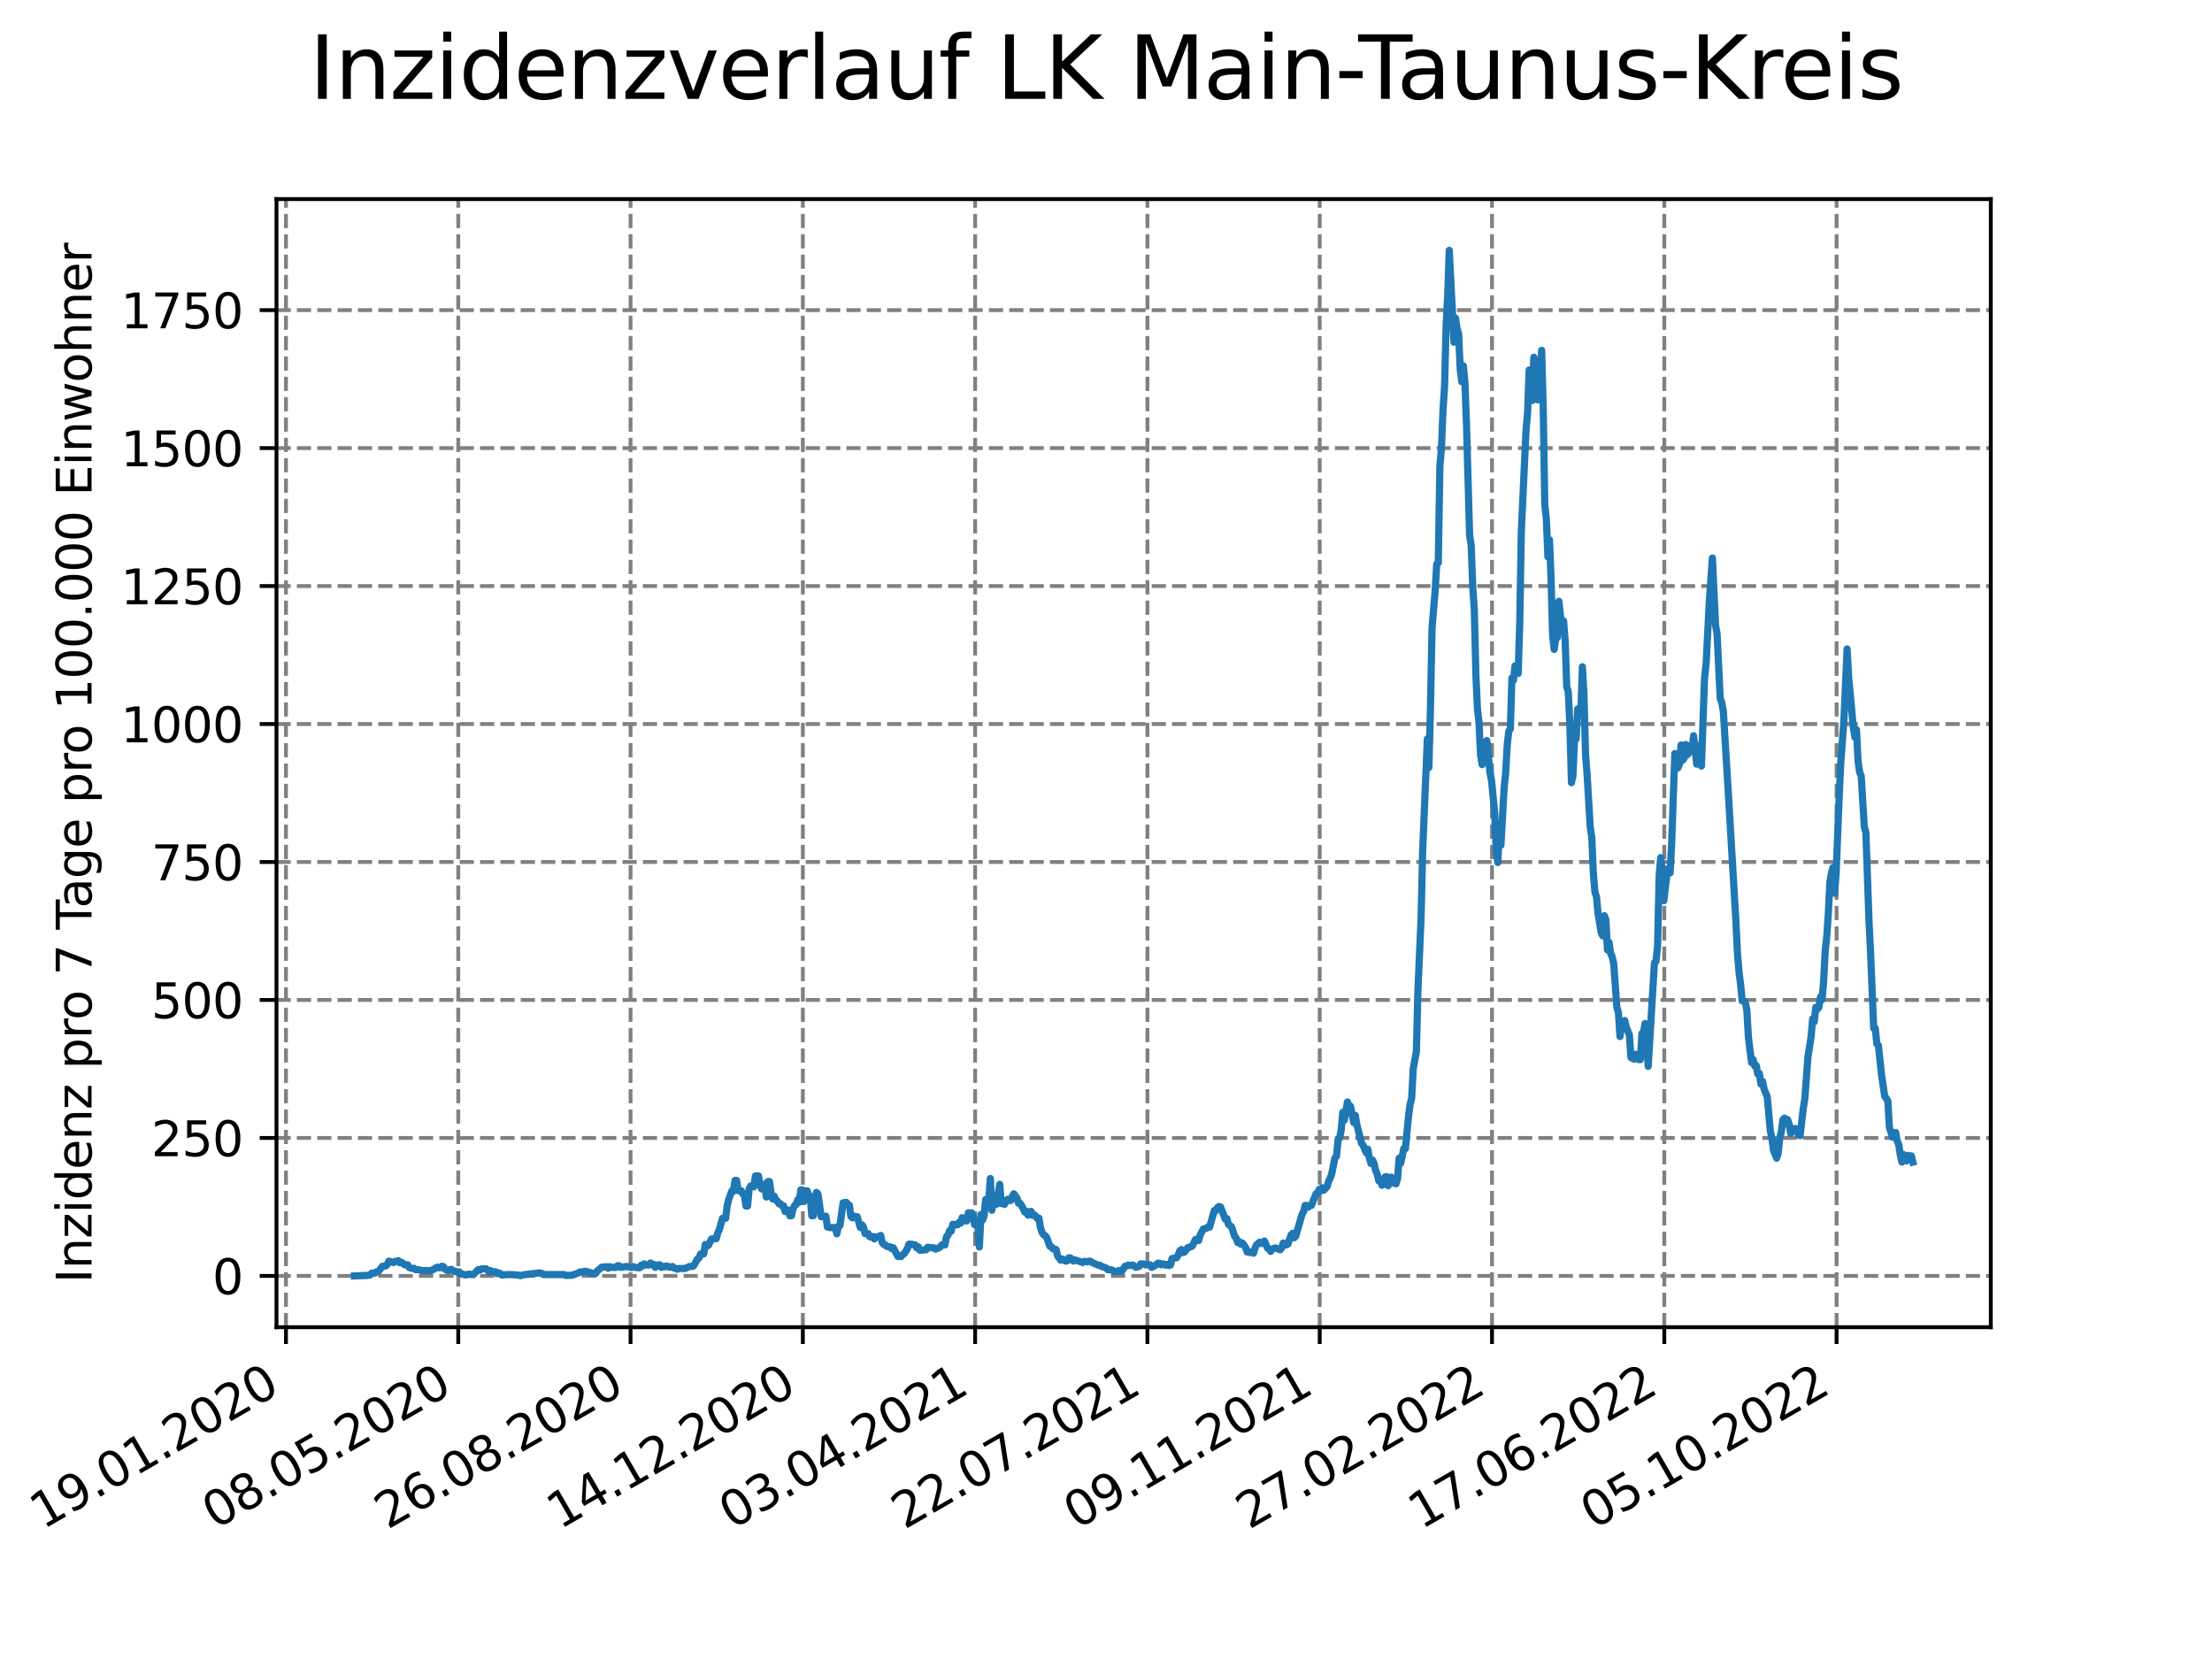 <?xml version="1.0" encoding="utf-8" standalone="no"?>
<!DOCTYPE svg PUBLIC "-//W3C//DTD SVG 1.1//EN"
  "http://www.w3.org/Graphics/SVG/1.1/DTD/svg11.dtd">
<svg xmlns:xlink="http://www.w3.org/1999/xlink" width="460.8pt" height="345.6pt" viewBox="0 0 460.8 345.6" xmlns="http://www.w3.org/2000/svg" version="1.1">
 <defs>
  <style type="text/css">*{stroke-linejoin: round; stroke-linecap: butt}</style>
 </defs>
 <g id="figure_1">
  <g id="patch_1">
   <path d="M 0 345.6 
L 460.8 345.6 
L 460.8 0 
L 0 0 
z
" style="fill: #ffffff"/>
  </g>
  <g id="axes_1">
   <g id="patch_2">
    <path d="M 57.6 276.48 
L 414.72 276.48 
L 414.72 41.472 
L 57.6 41.472 
z
" style="fill: #ffffff"/>
   </g>
   <g id="matplotlib.axis_1">
    <g id="xtick_1">
     <g id="line2d_1">
      <path d="M 59.571 276.48 
L 59.571 41.472 
" clip-path="url(#pcca43ec14a)" style="fill: none; stroke-dasharray: 2.96,1.28; stroke-dashoffset: 0; stroke: #808080; stroke-width: 0.8"/>
     </g>
     <g id="line2d_2">
      <defs>
       <path id="m692999e3dc" d="M 0 0 
L 0 3.5 
" style="stroke: #000000; stroke-width: 0.8"/>
      </defs>
      <g>
       <use xlink:href="#m692999e3dc" x="59.571" y="276.48" style="stroke: #000000; stroke-width: 0.8"/>
      </g>
     </g>
     <g id="text_1">
      <!-- 19.01.2020 -->
      <g transform="translate(8.946 318.689) rotate(-30) scale(0.1 -0.1)">
       <defs>
        <path id="DejaVuSans-31" d="M 794 531 
L 1825 531 
L 1825 4091 
L 703 3866 
L 703 4441 
L 1819 4666 
L 2450 4666 
L 2450 531 
L 3481 531 
L 3481 0 
L 794 0 
L 794 531 
z
" transform="scale(0.016)"/>
        <path id="DejaVuSans-39" d="M 703 97 
L 703 672 
Q 941 559 1184 500 
Q 1428 441 1663 441 
Q 2288 441 2617 861 
Q 2947 1281 2994 2138 
Q 2813 1869 2534 1725 
Q 2256 1581 1919 1581 
Q 1219 1581 811 2004 
Q 403 2428 403 3163 
Q 403 3881 828 4315 
Q 1253 4750 1959 4750 
Q 2769 4750 3195 4129 
Q 3622 3509 3622 2328 
Q 3622 1225 3098 567 
Q 2575 -91 1691 -91 
Q 1453 -91 1209 -44 
Q 966 3 703 97 
z
M 1959 2075 
Q 2384 2075 2632 2365 
Q 2881 2656 2881 3163 
Q 2881 3666 2632 3958 
Q 2384 4250 1959 4250 
Q 1534 4250 1286 3958 
Q 1038 3666 1038 3163 
Q 1038 2656 1286 2365 
Q 1534 2075 1959 2075 
z
" transform="scale(0.016)"/>
        <path id="DejaVuSans-2e" d="M 684 794 
L 1344 794 
L 1344 0 
L 684 0 
L 684 794 
z
" transform="scale(0.016)"/>
        <path id="DejaVuSans-30" d="M 2034 4250 
Q 1547 4250 1301 3770 
Q 1056 3291 1056 2328 
Q 1056 1369 1301 889 
Q 1547 409 2034 409 
Q 2525 409 2770 889 
Q 3016 1369 3016 2328 
Q 3016 3291 2770 3770 
Q 2525 4250 2034 4250 
z
M 2034 4750 
Q 2819 4750 3233 4129 
Q 3647 3509 3647 2328 
Q 3647 1150 3233 529 
Q 2819 -91 2034 -91 
Q 1250 -91 836 529 
Q 422 1150 422 2328 
Q 422 3509 836 4129 
Q 1250 4750 2034 4750 
z
" transform="scale(0.016)"/>
        <path id="DejaVuSans-32" d="M 1228 531 
L 3431 531 
L 3431 0 
L 469 0 
L 469 531 
Q 828 903 1448 1529 
Q 2069 2156 2228 2338 
Q 2531 2678 2651 2914 
Q 2772 3150 2772 3378 
Q 2772 3750 2511 3984 
Q 2250 4219 1831 4219 
Q 1534 4219 1204 4116 
Q 875 4013 500 3803 
L 500 4441 
Q 881 4594 1212 4672 
Q 1544 4750 1819 4750 
Q 2544 4750 2975 4387 
Q 3406 4025 3406 3419 
Q 3406 3131 3298 2873 
Q 3191 2616 2906 2266 
Q 2828 2175 2409 1742 
Q 1991 1309 1228 531 
z
" transform="scale(0.016)"/>
       </defs>
       <use xlink:href="#DejaVuSans-31"/>
       <use xlink:href="#DejaVuSans-39" x="63.623"/>
       <use xlink:href="#DejaVuSans-2e" x="127.246"/>
       <use xlink:href="#DejaVuSans-30" x="159.033"/>
       <use xlink:href="#DejaVuSans-31" x="222.656"/>
       <use xlink:href="#DejaVuSans-2e" x="286.279"/>
       <use xlink:href="#DejaVuSans-32" x="318.066"/>
       <use xlink:href="#DejaVuSans-30" x="381.689"/>
       <use xlink:href="#DejaVuSans-32" x="445.312"/>
       <use xlink:href="#DejaVuSans-30" x="508.936"/>
      </g>
     </g>
    </g>
    <g id="xtick_2">
     <g id="line2d_3">
      <path d="M 95.463 276.48 
L 95.463 41.472 
" clip-path="url(#pcca43ec14a)" style="fill: none; stroke-dasharray: 2.96,1.28; stroke-dashoffset: 0; stroke: #808080; stroke-width: 0.8"/>
     </g>
     <g id="line2d_4">
      <g>
       <use xlink:href="#m692999e3dc" x="95.463" y="276.48" style="stroke: #000000; stroke-width: 0.8"/>
      </g>
     </g>
     <g id="text_2">
      <!-- 08.05.2020 -->
      <g transform="translate(44.838 318.689) rotate(-30) scale(0.1 -0.1)">
       <defs>
        <path id="DejaVuSans-38" d="M 2034 2216 
Q 1584 2216 1326 1975 
Q 1069 1734 1069 1313 
Q 1069 891 1326 650 
Q 1584 409 2034 409 
Q 2484 409 2743 651 
Q 3003 894 3003 1313 
Q 3003 1734 2745 1975 
Q 2488 2216 2034 2216 
z
M 1403 2484 
Q 997 2584 770 2862 
Q 544 3141 544 3541 
Q 544 4100 942 4425 
Q 1341 4750 2034 4750 
Q 2731 4750 3128 4425 
Q 3525 4100 3525 3541 
Q 3525 3141 3298 2862 
Q 3072 2584 2669 2484 
Q 3125 2378 3379 2068 
Q 3634 1759 3634 1313 
Q 3634 634 3220 271 
Q 2806 -91 2034 -91 
Q 1263 -91 848 271 
Q 434 634 434 1313 
Q 434 1759 690 2068 
Q 947 2378 1403 2484 
z
M 1172 3481 
Q 1172 3119 1398 2916 
Q 1625 2713 2034 2713 
Q 2441 2713 2670 2916 
Q 2900 3119 2900 3481 
Q 2900 3844 2670 4047 
Q 2441 4250 2034 4250 
Q 1625 4250 1398 4047 
Q 1172 3844 1172 3481 
z
" transform="scale(0.016)"/>
        <path id="DejaVuSans-35" d="M 691 4666 
L 3169 4666 
L 3169 4134 
L 1269 4134 
L 1269 2991 
Q 1406 3038 1543 3061 
Q 1681 3084 1819 3084 
Q 2600 3084 3056 2656 
Q 3513 2228 3513 1497 
Q 3513 744 3044 326 
Q 2575 -91 1722 -91 
Q 1428 -91 1123 -41 
Q 819 9 494 109 
L 494 744 
Q 775 591 1075 516 
Q 1375 441 1709 441 
Q 2250 441 2565 725 
Q 2881 1009 2881 1497 
Q 2881 1984 2565 2268 
Q 2250 2553 1709 2553 
Q 1456 2553 1204 2497 
Q 953 2441 691 2322 
L 691 4666 
z
" transform="scale(0.016)"/>
       </defs>
       <use xlink:href="#DejaVuSans-30"/>
       <use xlink:href="#DejaVuSans-38" x="63.623"/>
       <use xlink:href="#DejaVuSans-2e" x="127.246"/>
       <use xlink:href="#DejaVuSans-30" x="159.033"/>
       <use xlink:href="#DejaVuSans-35" x="222.656"/>
       <use xlink:href="#DejaVuSans-2e" x="286.279"/>
       <use xlink:href="#DejaVuSans-32" x="318.066"/>
       <use xlink:href="#DejaVuSans-30" x="381.689"/>
       <use xlink:href="#DejaVuSans-32" x="445.312"/>
       <use xlink:href="#DejaVuSans-30" x="508.936"/>
      </g>
     </g>
    </g>
    <g id="xtick_3">
     <g id="line2d_5">
      <path d="M 131.354 276.48 
L 131.354 41.472 
" clip-path="url(#pcca43ec14a)" style="fill: none; stroke-dasharray: 2.96,1.28; stroke-dashoffset: 0; stroke: #808080; stroke-width: 0.8"/>
     </g>
     <g id="line2d_6">
      <g>
       <use xlink:href="#m692999e3dc" x="131.354" y="276.48" style="stroke: #000000; stroke-width: 0.8"/>
      </g>
     </g>
     <g id="text_3">
      <!-- 26.08.2020 -->
      <g transform="translate(80.729 318.689) rotate(-30) scale(0.1 -0.1)">
       <defs>
        <path id="DejaVuSans-36" d="M 2113 2584 
Q 1688 2584 1439 2293 
Q 1191 2003 1191 1497 
Q 1191 994 1439 701 
Q 1688 409 2113 409 
Q 2538 409 2786 701 
Q 3034 994 3034 1497 
Q 3034 2003 2786 2293 
Q 2538 2584 2113 2584 
z
M 3366 4563 
L 3366 3988 
Q 3128 4100 2886 4159 
Q 2644 4219 2406 4219 
Q 1781 4219 1451 3797 
Q 1122 3375 1075 2522 
Q 1259 2794 1537 2939 
Q 1816 3084 2150 3084 
Q 2853 3084 3261 2657 
Q 3669 2231 3669 1497 
Q 3669 778 3244 343 
Q 2819 -91 2113 -91 
Q 1303 -91 875 529 
Q 447 1150 447 2328 
Q 447 3434 972 4092 
Q 1497 4750 2381 4750 
Q 2619 4750 2861 4703 
Q 3103 4656 3366 4563 
z
" transform="scale(0.016)"/>
       </defs>
       <use xlink:href="#DejaVuSans-32"/>
       <use xlink:href="#DejaVuSans-36" x="63.623"/>
       <use xlink:href="#DejaVuSans-2e" x="127.246"/>
       <use xlink:href="#DejaVuSans-30" x="159.033"/>
       <use xlink:href="#DejaVuSans-38" x="222.656"/>
       <use xlink:href="#DejaVuSans-2e" x="286.279"/>
       <use xlink:href="#DejaVuSans-32" x="318.066"/>
       <use xlink:href="#DejaVuSans-30" x="381.689"/>
       <use xlink:href="#DejaVuSans-32" x="445.312"/>
       <use xlink:href="#DejaVuSans-30" x="508.936"/>
      </g>
     </g>
    </g>
    <g id="xtick_4">
     <g id="line2d_7">
      <path d="M 167.246 276.48 
L 167.246 41.472 
" clip-path="url(#pcca43ec14a)" style="fill: none; stroke-dasharray: 2.96,1.28; stroke-dashoffset: 0; stroke: #808080; stroke-width: 0.8"/>
     </g>
     <g id="line2d_8">
      <g>
       <use xlink:href="#m692999e3dc" x="167.246" y="276.48" style="stroke: #000000; stroke-width: 0.8"/>
      </g>
     </g>
     <g id="text_4">
      <!-- 14.12.2020 -->
      <g transform="translate(116.62 318.689) rotate(-30) scale(0.1 -0.1)">
       <defs>
        <path id="DejaVuSans-34" d="M 2419 4116 
L 825 1625 
L 2419 1625 
L 2419 4116 
z
M 2253 4666 
L 3047 4666 
L 3047 1625 
L 3713 1625 
L 3713 1100 
L 3047 1100 
L 3047 0 
L 2419 0 
L 2419 1100 
L 313 1100 
L 313 1709 
L 2253 4666 
z
" transform="scale(0.016)"/>
       </defs>
       <use xlink:href="#DejaVuSans-31"/>
       <use xlink:href="#DejaVuSans-34" x="63.623"/>
       <use xlink:href="#DejaVuSans-2e" x="127.246"/>
       <use xlink:href="#DejaVuSans-31" x="159.033"/>
       <use xlink:href="#DejaVuSans-32" x="222.656"/>
       <use xlink:href="#DejaVuSans-2e" x="286.279"/>
       <use xlink:href="#DejaVuSans-32" x="318.066"/>
       <use xlink:href="#DejaVuSans-30" x="381.689"/>
       <use xlink:href="#DejaVuSans-32" x="445.312"/>
       <use xlink:href="#DejaVuSans-30" x="508.936"/>
      </g>
     </g>
    </g>
    <g id="xtick_5">
     <g id="line2d_9">
      <path d="M 203.137 276.48 
L 203.137 41.472 
" clip-path="url(#pcca43ec14a)" style="fill: none; stroke-dasharray: 2.96,1.28; stroke-dashoffset: 0; stroke: #808080; stroke-width: 0.8"/>
     </g>
     <g id="line2d_10">
      <g>
       <use xlink:href="#m692999e3dc" x="203.137" y="276.48" style="stroke: #000000; stroke-width: 0.8"/>
      </g>
     </g>
     <g id="text_5">
      <!-- 03.04.2021 -->
      <g transform="translate(152.512 318.689) rotate(-30) scale(0.1 -0.1)">
       <defs>
        <path id="DejaVuSans-33" d="M 2597 2516 
Q 3050 2419 3304 2112 
Q 3559 1806 3559 1356 
Q 3559 666 3084 287 
Q 2609 -91 1734 -91 
Q 1441 -91 1130 -33 
Q 819 25 488 141 
L 488 750 
Q 750 597 1062 519 
Q 1375 441 1716 441 
Q 2309 441 2620 675 
Q 2931 909 2931 1356 
Q 2931 1769 2642 2001 
Q 2353 2234 1838 2234 
L 1294 2234 
L 1294 2753 
L 1863 2753 
Q 2328 2753 2575 2939 
Q 2822 3125 2822 3475 
Q 2822 3834 2567 4026 
Q 2313 4219 1838 4219 
Q 1578 4219 1281 4162 
Q 984 4106 628 3988 
L 628 4550 
Q 988 4650 1302 4700 
Q 1616 4750 1894 4750 
Q 2613 4750 3031 4423 
Q 3450 4097 3450 3541 
Q 3450 3153 3228 2886 
Q 3006 2619 2597 2516 
z
" transform="scale(0.016)"/>
       </defs>
       <use xlink:href="#DejaVuSans-30"/>
       <use xlink:href="#DejaVuSans-33" x="63.623"/>
       <use xlink:href="#DejaVuSans-2e" x="127.246"/>
       <use xlink:href="#DejaVuSans-30" x="159.033"/>
       <use xlink:href="#DejaVuSans-34" x="222.656"/>
       <use xlink:href="#DejaVuSans-2e" x="286.279"/>
       <use xlink:href="#DejaVuSans-32" x="318.066"/>
       <use xlink:href="#DejaVuSans-30" x="381.689"/>
       <use xlink:href="#DejaVuSans-32" x="445.312"/>
       <use xlink:href="#DejaVuSans-31" x="508.936"/>
      </g>
     </g>
    </g>
    <g id="xtick_6">
     <g id="line2d_11">
      <path d="M 239.029 276.48 
L 239.029 41.472 
" clip-path="url(#pcca43ec14a)" style="fill: none; stroke-dasharray: 2.96,1.28; stroke-dashoffset: 0; stroke: #808080; stroke-width: 0.8"/>
     </g>
     <g id="line2d_12">
      <g>
       <use xlink:href="#m692999e3dc" x="239.029" y="276.48" style="stroke: #000000; stroke-width: 0.8"/>
      </g>
     </g>
     <g id="text_6">
      <!-- 22.07.2021 -->
      <g transform="translate(188.403 318.689) rotate(-30) scale(0.1 -0.1)">
       <defs>
        <path id="DejaVuSans-37" d="M 525 4666 
L 3525 4666 
L 3525 4397 
L 1831 0 
L 1172 0 
L 2766 4134 
L 525 4134 
L 525 4666 
z
" transform="scale(0.016)"/>
       </defs>
       <use xlink:href="#DejaVuSans-32"/>
       <use xlink:href="#DejaVuSans-32" x="63.623"/>
       <use xlink:href="#DejaVuSans-2e" x="127.246"/>
       <use xlink:href="#DejaVuSans-30" x="159.033"/>
       <use xlink:href="#DejaVuSans-37" x="222.656"/>
       <use xlink:href="#DejaVuSans-2e" x="286.279"/>
       <use xlink:href="#DejaVuSans-32" x="318.066"/>
       <use xlink:href="#DejaVuSans-30" x="381.689"/>
       <use xlink:href="#DejaVuSans-32" x="445.312"/>
       <use xlink:href="#DejaVuSans-31" x="508.936"/>
      </g>
     </g>
    </g>
    <g id="xtick_7">
     <g id="line2d_13">
      <path d="M 274.92 276.48 
L 274.92 41.472 
" clip-path="url(#pcca43ec14a)" style="fill: none; stroke-dasharray: 2.96,1.28; stroke-dashoffset: 0; stroke: #808080; stroke-width: 0.8"/>
     </g>
     <g id="line2d_14">
      <g>
       <use xlink:href="#m692999e3dc" x="274.92" y="276.48" style="stroke: #000000; stroke-width: 0.8"/>
      </g>
     </g>
     <g id="text_7">
      <!-- 09.11.2021 -->
      <g transform="translate(224.295 318.689) rotate(-30) scale(0.1 -0.1)">
       <use xlink:href="#DejaVuSans-30"/>
       <use xlink:href="#DejaVuSans-39" x="63.623"/>
       <use xlink:href="#DejaVuSans-2e" x="127.246"/>
       <use xlink:href="#DejaVuSans-31" x="159.033"/>
       <use xlink:href="#DejaVuSans-31" x="222.656"/>
       <use xlink:href="#DejaVuSans-2e" x="286.279"/>
       <use xlink:href="#DejaVuSans-32" x="318.066"/>
       <use xlink:href="#DejaVuSans-30" x="381.689"/>
       <use xlink:href="#DejaVuSans-32" x="445.312"/>
       <use xlink:href="#DejaVuSans-31" x="508.936"/>
      </g>
     </g>
    </g>
    <g id="xtick_8">
     <g id="line2d_15">
      <path d="M 310.812 276.48 
L 310.812 41.472 
" clip-path="url(#pcca43ec14a)" style="fill: none; stroke-dasharray: 2.96,1.28; stroke-dashoffset: 0; stroke: #808080; stroke-width: 0.8"/>
     </g>
     <g id="line2d_16">
      <g>
       <use xlink:href="#m692999e3dc" x="310.812" y="276.48" style="stroke: #000000; stroke-width: 0.8"/>
      </g>
     </g>
     <g id="text_8">
      <!-- 27.02.2022 -->
      <g transform="translate(260.186 318.689) rotate(-30) scale(0.1 -0.1)">
       <use xlink:href="#DejaVuSans-32"/>
       <use xlink:href="#DejaVuSans-37" x="63.623"/>
       <use xlink:href="#DejaVuSans-2e" x="127.246"/>
       <use xlink:href="#DejaVuSans-30" x="159.033"/>
       <use xlink:href="#DejaVuSans-32" x="222.656"/>
       <use xlink:href="#DejaVuSans-2e" x="286.279"/>
       <use xlink:href="#DejaVuSans-32" x="318.066"/>
       <use xlink:href="#DejaVuSans-30" x="381.689"/>
       <use xlink:href="#DejaVuSans-32" x="445.312"/>
       <use xlink:href="#DejaVuSans-32" x="508.936"/>
      </g>
     </g>
    </g>
    <g id="xtick_9">
     <g id="line2d_17">
      <path d="M 346.703 276.48 
L 346.703 41.472 
" clip-path="url(#pcca43ec14a)" style="fill: none; stroke-dasharray: 2.96,1.28; stroke-dashoffset: 0; stroke: #808080; stroke-width: 0.8"/>
     </g>
     <g id="line2d_18">
      <g>
       <use xlink:href="#m692999e3dc" x="346.703" y="276.48" style="stroke: #000000; stroke-width: 0.8"/>
      </g>
     </g>
     <g id="text_9">
      <!-- 17.06.2022 -->
      <g transform="translate(296.078 318.689) rotate(-30) scale(0.1 -0.1)">
       <use xlink:href="#DejaVuSans-31"/>
       <use xlink:href="#DejaVuSans-37" x="63.623"/>
       <use xlink:href="#DejaVuSans-2e" x="127.246"/>
       <use xlink:href="#DejaVuSans-30" x="159.033"/>
       <use xlink:href="#DejaVuSans-36" x="222.656"/>
       <use xlink:href="#DejaVuSans-2e" x="286.279"/>
       <use xlink:href="#DejaVuSans-32" x="318.066"/>
       <use xlink:href="#DejaVuSans-30" x="381.689"/>
       <use xlink:href="#DejaVuSans-32" x="445.312"/>
       <use xlink:href="#DejaVuSans-32" x="508.936"/>
      </g>
     </g>
    </g>
    <g id="xtick_10">
     <g id="line2d_19">
      <path d="M 382.594 276.48 
L 382.594 41.472 
" clip-path="url(#pcca43ec14a)" style="fill: none; stroke-dasharray: 2.96,1.28; stroke-dashoffset: 0; stroke: #808080; stroke-width: 0.8"/>
     </g>
     <g id="line2d_20">
      <g>
       <use xlink:href="#m692999e3dc" x="382.594" y="276.48" style="stroke: #000000; stroke-width: 0.8"/>
      </g>
     </g>
     <g id="text_10">
      <!-- 05.10.2022 -->
      <g transform="translate(331.969 318.689) rotate(-30) scale(0.1 -0.1)">
       <use xlink:href="#DejaVuSans-30"/>
       <use xlink:href="#DejaVuSans-35" x="63.623"/>
       <use xlink:href="#DejaVuSans-2e" x="127.246"/>
       <use xlink:href="#DejaVuSans-31" x="159.033"/>
       <use xlink:href="#DejaVuSans-30" x="222.656"/>
       <use xlink:href="#DejaVuSans-2e" x="286.279"/>
       <use xlink:href="#DejaVuSans-32" x="318.066"/>
       <use xlink:href="#DejaVuSans-30" x="381.689"/>
       <use xlink:href="#DejaVuSans-32" x="445.312"/>
       <use xlink:href="#DejaVuSans-32" x="508.936"/>
      </g>
     </g>
    </g>
   </g>
   <g id="matplotlib.axis_2">
    <g id="ytick_1">
     <g id="line2d_21">
      <path d="M 57.6 265.798 
L 414.72 265.798 
" clip-path="url(#pcca43ec14a)" style="fill: none; stroke-dasharray: 2.96,1.28; stroke-dashoffset: 0; stroke: #808080; stroke-width: 0.8"/>
     </g>
     <g id="line2d_22">
      <defs>
       <path id="mb83607797c" d="M 0 0 
L -3.5 0 
" style="stroke: #000000; stroke-width: 0.8"/>
      </defs>
      <g>
       <use xlink:href="#mb83607797c" x="57.6" y="265.798" style="stroke: #000000; stroke-width: 0.8"/>
      </g>
     </g>
     <g id="text_11">
      <!-- 0 -->
      <g transform="translate(44.237 269.597) scale(0.1 -0.1)">
       <use xlink:href="#DejaVuSans-30"/>
      </g>
     </g>
    </g>
    <g id="ytick_2">
     <g id="line2d_23">
      <path d="M 57.6 237.055 
L 414.72 237.055 
" clip-path="url(#pcca43ec14a)" style="fill: none; stroke-dasharray: 2.96,1.28; stroke-dashoffset: 0; stroke: #808080; stroke-width: 0.8"/>
     </g>
     <g id="line2d_24">
      <g>
       <use xlink:href="#mb83607797c" x="57.6" y="237.055" style="stroke: #000000; stroke-width: 0.8"/>
      </g>
     </g>
     <g id="text_12">
      <!-- 250 -->
      <g transform="translate(31.512 240.854) scale(0.1 -0.1)">
       <use xlink:href="#DejaVuSans-32"/>
       <use xlink:href="#DejaVuSans-35" x="63.623"/>
       <use xlink:href="#DejaVuSans-30" x="127.246"/>
      </g>
     </g>
    </g>
    <g id="ytick_3">
     <g id="line2d_25">
      <path d="M 57.6 208.313 
L 414.72 208.313 
" clip-path="url(#pcca43ec14a)" style="fill: none; stroke-dasharray: 2.96,1.28; stroke-dashoffset: 0; stroke: #808080; stroke-width: 0.8"/>
     </g>
     <g id="line2d_26">
      <g>
       <use xlink:href="#mb83607797c" x="57.6" y="208.313" style="stroke: #000000; stroke-width: 0.8"/>
      </g>
     </g>
     <g id="text_13">
      <!-- 500 -->
      <g transform="translate(31.512 212.112) scale(0.1 -0.1)">
       <use xlink:href="#DejaVuSans-35"/>
       <use xlink:href="#DejaVuSans-30" x="63.623"/>
       <use xlink:href="#DejaVuSans-30" x="127.246"/>
      </g>
     </g>
    </g>
    <g id="ytick_4">
     <g id="line2d_27">
      <path d="M 57.6 179.57 
L 414.72 179.57 
" clip-path="url(#pcca43ec14a)" style="fill: none; stroke-dasharray: 2.96,1.28; stroke-dashoffset: 0; stroke: #808080; stroke-width: 0.8"/>
     </g>
     <g id="line2d_28">
      <g>
       <use xlink:href="#mb83607797c" x="57.6" y="179.57" style="stroke: #000000; stroke-width: 0.8"/>
      </g>
     </g>
     <g id="text_14">
      <!-- 750 -->
      <g transform="translate(31.512 183.369) scale(0.1 -0.1)">
       <use xlink:href="#DejaVuSans-37"/>
       <use xlink:href="#DejaVuSans-35" x="63.623"/>
       <use xlink:href="#DejaVuSans-30" x="127.246"/>
      </g>
     </g>
    </g>
    <g id="ytick_5">
     <g id="line2d_29">
      <path d="M 57.6 150.827 
L 414.72 150.827 
" clip-path="url(#pcca43ec14a)" style="fill: none; stroke-dasharray: 2.96,1.28; stroke-dashoffset: 0; stroke: #808080; stroke-width: 0.8"/>
     </g>
     <g id="line2d_30">
      <g>
       <use xlink:href="#mb83607797c" x="57.6" y="150.827" style="stroke: #000000; stroke-width: 0.8"/>
      </g>
     </g>
     <g id="text_15">
      <!-- 1000 -->
      <g transform="translate(25.15 154.627) scale(0.1 -0.1)">
       <use xlink:href="#DejaVuSans-31"/>
       <use xlink:href="#DejaVuSans-30" x="63.623"/>
       <use xlink:href="#DejaVuSans-30" x="127.246"/>
       <use xlink:href="#DejaVuSans-30" x="190.869"/>
      </g>
     </g>
    </g>
    <g id="ytick_6">
     <g id="line2d_31">
      <path d="M 57.6 122.085 
L 414.72 122.085 
" clip-path="url(#pcca43ec14a)" style="fill: none; stroke-dasharray: 2.96,1.28; stroke-dashoffset: 0; stroke: #808080; stroke-width: 0.8"/>
     </g>
     <g id="line2d_32">
      <g>
       <use xlink:href="#mb83607797c" x="57.6" y="122.085" style="stroke: #000000; stroke-width: 0.8"/>
      </g>
     </g>
     <g id="text_16">
      <!-- 1250 -->
      <g transform="translate(25.15 125.884) scale(0.1 -0.1)">
       <use xlink:href="#DejaVuSans-31"/>
       <use xlink:href="#DejaVuSans-32" x="63.623"/>
       <use xlink:href="#DejaVuSans-35" x="127.246"/>
       <use xlink:href="#DejaVuSans-30" x="190.869"/>
      </g>
     </g>
    </g>
    <g id="ytick_7">
     <g id="line2d_33">
      <path d="M 57.6 93.342 
L 414.72 93.342 
" clip-path="url(#pcca43ec14a)" style="fill: none; stroke-dasharray: 2.96,1.28; stroke-dashoffset: 0; stroke: #808080; stroke-width: 0.8"/>
     </g>
     <g id="line2d_34">
      <g>
       <use xlink:href="#mb83607797c" x="57.6" y="93.342" style="stroke: #000000; stroke-width: 0.8"/>
      </g>
     </g>
     <g id="text_17">
      <!-- 1500 -->
      <g transform="translate(25.15 97.141) scale(0.1 -0.1)">
       <use xlink:href="#DejaVuSans-31"/>
       <use xlink:href="#DejaVuSans-35" x="63.623"/>
       <use xlink:href="#DejaVuSans-30" x="127.246"/>
       <use xlink:href="#DejaVuSans-30" x="190.869"/>
      </g>
     </g>
    </g>
    <g id="ytick_8">
     <g id="line2d_35">
      <path d="M 57.6 64.6 
L 414.72 64.6 
" clip-path="url(#pcca43ec14a)" style="fill: none; stroke-dasharray: 2.96,1.28; stroke-dashoffset: 0; stroke: #808080; stroke-width: 0.8"/>
     </g>
     <g id="line2d_36">
      <g>
       <use xlink:href="#mb83607797c" x="57.6" y="64.6" style="stroke: #000000; stroke-width: 0.8"/>
      </g>
     </g>
     <g id="text_18">
      <!-- 1750 -->
      <g transform="translate(25.15 68.399) scale(0.1 -0.1)">
       <use xlink:href="#DejaVuSans-31"/>
       <use xlink:href="#DejaVuSans-37" x="63.623"/>
       <use xlink:href="#DejaVuSans-35" x="127.246"/>
       <use xlink:href="#DejaVuSans-30" x="190.869"/>
      </g>
     </g>
    </g>
    <g id="text_19">
     <!-- Inzidenz pro 7 Tage pro 100.000 Einwohner -->
     <g transform="translate(19.07 267.301) rotate(-90) scale(0.1 -0.1)">
      <defs>
       <path id="DejaVuSans-49" d="M 628 4666 
L 1259 4666 
L 1259 0 
L 628 0 
L 628 4666 
z
" transform="scale(0.016)"/>
       <path id="DejaVuSans-6e" d="M 3513 2113 
L 3513 0 
L 2938 0 
L 2938 2094 
Q 2938 2591 2744 2837 
Q 2550 3084 2163 3084 
Q 1697 3084 1428 2787 
Q 1159 2491 1159 1978 
L 1159 0 
L 581 0 
L 581 3500 
L 1159 3500 
L 1159 2956 
Q 1366 3272 1645 3428 
Q 1925 3584 2291 3584 
Q 2894 3584 3203 3211 
Q 3513 2838 3513 2113 
z
" transform="scale(0.016)"/>
       <path id="DejaVuSans-7a" d="M 353 3500 
L 3084 3500 
L 3084 2975 
L 922 459 
L 3084 459 
L 3084 0 
L 275 0 
L 275 525 
L 2438 3041 
L 353 3041 
L 353 3500 
z
" transform="scale(0.016)"/>
       <path id="DejaVuSans-69" d="M 603 3500 
L 1178 3500 
L 1178 0 
L 603 0 
L 603 3500 
z
M 603 4863 
L 1178 4863 
L 1178 4134 
L 603 4134 
L 603 4863 
z
" transform="scale(0.016)"/>
       <path id="DejaVuSans-64" d="M 2906 2969 
L 2906 4863 
L 3481 4863 
L 3481 0 
L 2906 0 
L 2906 525 
Q 2725 213 2448 61 
Q 2172 -91 1784 -91 
Q 1150 -91 751 415 
Q 353 922 353 1747 
Q 353 2572 751 3078 
Q 1150 3584 1784 3584 
Q 2172 3584 2448 3432 
Q 2725 3281 2906 2969 
z
M 947 1747 
Q 947 1113 1208 752 
Q 1469 391 1925 391 
Q 2381 391 2643 752 
Q 2906 1113 2906 1747 
Q 2906 2381 2643 2742 
Q 2381 3103 1925 3103 
Q 1469 3103 1208 2742 
Q 947 2381 947 1747 
z
" transform="scale(0.016)"/>
       <path id="DejaVuSans-65" d="M 3597 1894 
L 3597 1613 
L 953 1613 
Q 991 1019 1311 708 
Q 1631 397 2203 397 
Q 2534 397 2845 478 
Q 3156 559 3463 722 
L 3463 178 
Q 3153 47 2828 -22 
Q 2503 -91 2169 -91 
Q 1331 -91 842 396 
Q 353 884 353 1716 
Q 353 2575 817 3079 
Q 1281 3584 2069 3584 
Q 2775 3584 3186 3129 
Q 3597 2675 3597 1894 
z
M 3022 2063 
Q 3016 2534 2758 2815 
Q 2500 3097 2075 3097 
Q 1594 3097 1305 2825 
Q 1016 2553 972 2059 
L 3022 2063 
z
" transform="scale(0.016)"/>
       <path id="DejaVuSans-20" transform="scale(0.016)"/>
       <path id="DejaVuSans-70" d="M 1159 525 
L 1159 -1331 
L 581 -1331 
L 581 3500 
L 1159 3500 
L 1159 2969 
Q 1341 3281 1617 3432 
Q 1894 3584 2278 3584 
Q 2916 3584 3314 3078 
Q 3713 2572 3713 1747 
Q 3713 922 3314 415 
Q 2916 -91 2278 -91 
Q 1894 -91 1617 61 
Q 1341 213 1159 525 
z
M 3116 1747 
Q 3116 2381 2855 2742 
Q 2594 3103 2138 3103 
Q 1681 3103 1420 2742 
Q 1159 2381 1159 1747 
Q 1159 1113 1420 752 
Q 1681 391 2138 391 
Q 2594 391 2855 752 
Q 3116 1113 3116 1747 
z
" transform="scale(0.016)"/>
       <path id="DejaVuSans-72" d="M 2631 2963 
Q 2534 3019 2420 3045 
Q 2306 3072 2169 3072 
Q 1681 3072 1420 2755 
Q 1159 2438 1159 1844 
L 1159 0 
L 581 0 
L 581 3500 
L 1159 3500 
L 1159 2956 
Q 1341 3275 1631 3429 
Q 1922 3584 2338 3584 
Q 2397 3584 2469 3576 
Q 2541 3569 2628 3553 
L 2631 2963 
z
" transform="scale(0.016)"/>
       <path id="DejaVuSans-6f" d="M 1959 3097 
Q 1497 3097 1228 2736 
Q 959 2375 959 1747 
Q 959 1119 1226 758 
Q 1494 397 1959 397 
Q 2419 397 2687 759 
Q 2956 1122 2956 1747 
Q 2956 2369 2687 2733 
Q 2419 3097 1959 3097 
z
M 1959 3584 
Q 2709 3584 3137 3096 
Q 3566 2609 3566 1747 
Q 3566 888 3137 398 
Q 2709 -91 1959 -91 
Q 1206 -91 779 398 
Q 353 888 353 1747 
Q 353 2609 779 3096 
Q 1206 3584 1959 3584 
z
" transform="scale(0.016)"/>
       <path id="DejaVuSans-54" d="M -19 4666 
L 3928 4666 
L 3928 4134 
L 2272 4134 
L 2272 0 
L 1638 0 
L 1638 4134 
L -19 4134 
L -19 4666 
z
" transform="scale(0.016)"/>
       <path id="DejaVuSans-61" d="M 2194 1759 
Q 1497 1759 1228 1600 
Q 959 1441 959 1056 
Q 959 750 1161 570 
Q 1363 391 1709 391 
Q 2188 391 2477 730 
Q 2766 1069 2766 1631 
L 2766 1759 
L 2194 1759 
z
M 3341 1997 
L 3341 0 
L 2766 0 
L 2766 531 
Q 2569 213 2275 61 
Q 1981 -91 1556 -91 
Q 1019 -91 701 211 
Q 384 513 384 1019 
Q 384 1609 779 1909 
Q 1175 2209 1959 2209 
L 2766 2209 
L 2766 2266 
Q 2766 2663 2505 2880 
Q 2244 3097 1772 3097 
Q 1472 3097 1187 3025 
Q 903 2953 641 2809 
L 641 3341 
Q 956 3463 1253 3523 
Q 1550 3584 1831 3584 
Q 2591 3584 2966 3190 
Q 3341 2797 3341 1997 
z
" transform="scale(0.016)"/>
       <path id="DejaVuSans-67" d="M 2906 1791 
Q 2906 2416 2648 2759 
Q 2391 3103 1925 3103 
Q 1463 3103 1205 2759 
Q 947 2416 947 1791 
Q 947 1169 1205 825 
Q 1463 481 1925 481 
Q 2391 481 2648 825 
Q 2906 1169 2906 1791 
z
M 3481 434 
Q 3481 -459 3084 -895 
Q 2688 -1331 1869 -1331 
Q 1566 -1331 1297 -1286 
Q 1028 -1241 775 -1147 
L 775 -588 
Q 1028 -725 1275 -790 
Q 1522 -856 1778 -856 
Q 2344 -856 2625 -561 
Q 2906 -266 2906 331 
L 2906 616 
Q 2728 306 2450 153 
Q 2172 0 1784 0 
Q 1141 0 747 490 
Q 353 981 353 1791 
Q 353 2603 747 3093 
Q 1141 3584 1784 3584 
Q 2172 3584 2450 3431 
Q 2728 3278 2906 2969 
L 2906 3500 
L 3481 3500 
L 3481 434 
z
" transform="scale(0.016)"/>
       <path id="DejaVuSans-45" d="M 628 4666 
L 3578 4666 
L 3578 4134 
L 1259 4134 
L 1259 2753 
L 3481 2753 
L 3481 2222 
L 1259 2222 
L 1259 531 
L 3634 531 
L 3634 0 
L 628 0 
L 628 4666 
z
" transform="scale(0.016)"/>
       <path id="DejaVuSans-77" d="M 269 3500 
L 844 3500 
L 1563 769 
L 2278 3500 
L 2956 3500 
L 3675 769 
L 4391 3500 
L 4966 3500 
L 4050 0 
L 3372 0 
L 2619 2869 
L 1863 0 
L 1184 0 
L 269 3500 
z
" transform="scale(0.016)"/>
       <path id="DejaVuSans-68" d="M 3513 2113 
L 3513 0 
L 2938 0 
L 2938 2094 
Q 2938 2591 2744 2837 
Q 2550 3084 2163 3084 
Q 1697 3084 1428 2787 
Q 1159 2491 1159 1978 
L 1159 0 
L 581 0 
L 581 4863 
L 1159 4863 
L 1159 2956 
Q 1366 3272 1645 3428 
Q 1925 3584 2291 3584 
Q 2894 3584 3203 3211 
Q 3513 2838 3513 2113 
z
" transform="scale(0.016)"/>
      </defs>
      <use xlink:href="#DejaVuSans-49"/>
      <use xlink:href="#DejaVuSans-6e" x="29.492"/>
      <use xlink:href="#DejaVuSans-7a" x="92.871"/>
      <use xlink:href="#DejaVuSans-69" x="145.361"/>
      <use xlink:href="#DejaVuSans-64" x="173.145"/>
      <use xlink:href="#DejaVuSans-65" x="236.621"/>
      <use xlink:href="#DejaVuSans-6e" x="298.145"/>
      <use xlink:href="#DejaVuSans-7a" x="361.523"/>
      <use xlink:href="#DejaVuSans-20" x="414.014"/>
      <use xlink:href="#DejaVuSans-70" x="445.801"/>
      <use xlink:href="#DejaVuSans-72" x="509.277"/>
      <use xlink:href="#DejaVuSans-6f" x="548.141"/>
      <use xlink:href="#DejaVuSans-20" x="609.322"/>
      <use xlink:href="#DejaVuSans-37" x="641.109"/>
      <use xlink:href="#DejaVuSans-20" x="704.732"/>
      <use xlink:href="#DejaVuSans-54" x="736.52"/>
      <use xlink:href="#DejaVuSans-61" x="781.104"/>
      <use xlink:href="#DejaVuSans-67" x="842.383"/>
      <use xlink:href="#DejaVuSans-65" x="905.859"/>
      <use xlink:href="#DejaVuSans-20" x="967.383"/>
      <use xlink:href="#DejaVuSans-70" x="999.17"/>
      <use xlink:href="#DejaVuSans-72" x="1062.646"/>
      <use xlink:href="#DejaVuSans-6f" x="1101.51"/>
      <use xlink:href="#DejaVuSans-20" x="1162.691"/>
      <use xlink:href="#DejaVuSans-31" x="1194.479"/>
      <use xlink:href="#DejaVuSans-30" x="1258.102"/>
      <use xlink:href="#DejaVuSans-30" x="1321.725"/>
      <use xlink:href="#DejaVuSans-2e" x="1385.348"/>
      <use xlink:href="#DejaVuSans-30" x="1417.135"/>
      <use xlink:href="#DejaVuSans-30" x="1480.758"/>
      <use xlink:href="#DejaVuSans-30" x="1544.381"/>
      <use xlink:href="#DejaVuSans-20" x="1608.004"/>
      <use xlink:href="#DejaVuSans-45" x="1639.791"/>
      <use xlink:href="#DejaVuSans-69" x="1702.975"/>
      <use xlink:href="#DejaVuSans-6e" x="1730.758"/>
      <use xlink:href="#DejaVuSans-77" x="1794.137"/>
      <use xlink:href="#DejaVuSans-6f" x="1875.924"/>
      <use xlink:href="#DejaVuSans-68" x="1937.105"/>
      <use xlink:href="#DejaVuSans-6e" x="2000.484"/>
      <use xlink:href="#DejaVuSans-65" x="2063.863"/>
      <use xlink:href="#DejaVuSans-72" x="2125.387"/>
     </g>
    </g>
   </g>
   <g id="line2d_37">
    <path d="M 73.833 265.798 
L 76.443 265.701 
L 77.096 265.605 
L 77.422 265.219 
L 78.074 265.219 
L 78.401 264.979 
L 78.727 264.979 
L 79.706 263.774 
L 80.358 263.725 
L 80.685 263.388 
L 81.011 262.713 
L 81.664 262.954 
L 81.99 263.003 
L 82.316 262.762 
L 82.642 262.762 
L 82.969 262.617 
L 83.295 263.051 
L 83.621 262.954 
L 83.948 263.147 
L 84.274 263.485 
L 84.926 263.485 
L 85.253 264.063 
L 85.905 264.256 
L 86.232 264.207 
L 86.558 264.497 
L 87.21 264.497 
L 87.863 264.689 
L 89.821 264.689 
L 91.126 263.966 
L 91.452 264.111 
L 91.778 264.111 
L 92.105 263.774 
L 92.431 263.918 
L 92.757 264.448 
L 93.41 264.738 
L 93.736 264.448 
L 94.062 264.448 
L 94.715 264.882 
L 95.041 264.882 
L 95.368 265.075 
L 95.694 264.979 
L 96.02 265.412 
L 96.346 265.412 
L 96.999 265.605 
L 97.652 265.412 
L 98.304 265.509 
L 98.63 265.509 
L 99.609 264.497 
L 99.936 264.593 
L 100.262 264.352 
L 101.241 264.304 
L 101.567 264.545 
L 101.893 265.027 
L 102.22 264.689 
L 102.546 264.93 
L 103.198 264.93 
L 103.525 265.316 
L 103.851 265.171 
L 104.177 265.268 
L 104.504 265.605 
L 105.809 265.509 
L 106.461 265.509 
L 107.766 265.605 
L 108.419 265.75 
L 109.072 265.557 
L 112.334 265.171 
L 112.987 265.316 
L 113.313 265.509 
L 117.555 265.509 
L 117.881 265.701 
L 119.186 265.653 
L 120.492 265.171 
L 120.818 264.979 
L 121.47 264.979 
L 121.797 264.834 
L 122.123 264.834 
L 122.449 265.027 
L 122.776 265.027 
L 123.102 265.219 
L 124.081 265.268 
L 124.407 264.786 
L 125.386 263.966 
L 126.365 263.87 
L 126.691 264.207 
L 127.017 263.87 
L 127.344 264.015 
L 128.322 264.015 
L 128.649 263.677 
L 128.975 263.677 
L 129.301 264.015 
L 130.606 263.822 
L 131.585 264.063 
L 131.912 263.87 
L 132.564 264.063 
L 133.217 264.111 
L 133.543 263.581 
L 133.869 263.725 
L 134.196 263.292 
L 134.522 263.533 
L 135.174 263.533 
L 135.501 263.099 
L 135.827 263.485 
L 136.153 263.388 
L 136.48 264.015 
L 137.132 263.485 
L 137.458 263.485 
L 137.785 264.015 
L 138.111 263.822 
L 138.437 263.918 
L 138.764 263.725 
L 139.09 263.774 
L 139.416 263.966 
L 139.742 263.966 
L 140.069 263.822 
L 140.395 264.159 
L 140.721 264.207 
L 141.048 264.4 
L 141.374 264.256 
L 142.679 264.256 
L 143.658 263.822 
L 144.31 263.822 
L 144.637 263.485 
L 145.289 262.28 
L 145.616 262.087 
L 145.942 261.219 
L 146.595 261.219 
L 146.921 259.243 
L 147.247 259.581 
L 147.573 259.436 
L 148.226 258.087 
L 149.205 258.039 
L 149.531 256.786 
L 149.857 256.159 
L 150.51 253.798 
L 151.163 253.798 
L 151.489 251.147 
L 151.815 249.846 
L 152.468 248.062 
L 152.794 248.159 
L 153.12 245.894 
L 153.447 245.894 
L 153.773 248.014 
L 154.099 248.111 
L 154.425 248.062 
L 154.752 248.737 
L 155.078 248.978 
L 155.404 251.243 
L 155.731 251.243 
L 156.057 247.677 
L 156.383 247.05 
L 156.709 247.002 
L 157.036 247.243 
L 157.362 244.978 
L 158.015 244.978 
L 158.341 246.809 
L 158.667 247.677 
L 158.993 247.532 
L 159.32 246.665 
L 159.646 249.364 
L 159.972 246.135 
L 160.299 246.135 
L 160.625 248.496 
L 160.951 249.749 
L 161.277 249.171 
L 161.604 249.99 
L 161.93 250.183 
L 162.256 250.761 
L 162.583 250.761 
L 162.909 251.195 
L 163.235 251.195 
L 163.561 252.4 
L 163.888 252.352 
L 164.214 252.063 
L 164.54 253.267 
L 164.867 253.267 
L 165.193 251.822 
L 165.519 251.147 
L 165.845 250.954 
L 166.172 249.942 
L 166.498 250.424 
L 166.824 247.87 
L 167.151 247.87 
L 167.477 250.279 
L 167.803 249.508 
L 168.129 248.062 
L 168.456 248.882 
L 168.782 249.267 
L 169.108 253.267 
L 169.435 253.267 
L 169.761 250.087 
L 170.087 248.4 
L 170.413 248.785 
L 171.066 253.46 
L 172.045 253.364 
L 172.371 255.629 
L 173.024 255.725 
L 174.003 255.725 
L 174.329 257.027 
L 174.655 255.436 
L 174.981 255.292 
L 175.634 250.569 
L 176.287 250.472 
L 176.613 250.858 
L 176.939 251.05 
L 177.265 253.412 
L 177.592 253.701 
L 177.918 253.364 
L 178.571 253.46 
L 179.223 255.725 
L 179.549 255.147 
L 179.876 255.581 
L 180.202 256.978 
L 180.855 256.978 
L 181.181 257.653 
L 181.507 257.701 
L 181.833 257.605 
L 182.16 258.087 
L 182.486 257.653 
L 183.139 257.605 
L 183.465 257.364 
L 183.791 258.906 
L 184.117 259.243 
L 184.444 259.34 
L 184.77 259.677 
L 185.423 259.725 
L 185.749 260.111 
L 186.075 259.918 
L 187.054 261.75 
L 187.707 261.75 
L 188.033 261.364 
L 188.359 261.171 
L 189.012 260.159 
L 189.338 259.195 
L 189.991 259.195 
L 190.317 259.34 
L 190.643 259.34 
L 190.969 259.966 
L 191.296 259.725 
L 191.622 260.448 
L 192.927 260.352 
L 193.253 259.822 
L 194.559 259.966 
L 194.885 260.207 
L 195.537 259.966 
L 195.864 259.774 
L 196.19 259.34 
L 196.843 259.34 
L 197.169 257.605 
L 197.495 257.316 
L 197.821 256.352 
L 198.148 256.496 
L 198.474 255.051 
L 199.453 255.147 
L 199.779 254.665 
L 200.105 254.81 
L 200.432 253.653 
L 200.758 254.328 
L 201.411 254.328 
L 201.737 252.641 
L 202.063 252.978 
L 202.389 252.641 
L 202.716 253.267 
L 203.042 255.147 
L 203.695 255.147 
L 204.021 259.774 
L 204.347 253.026 
L 204.673 254.183 
L 205 253.364 
L 205.326 249.894 
L 205.979 249.894 
L 206.305 245.508 
L 206.631 252.111 
L 206.957 249.942 
L 207.284 250.183 
L 207.61 250.858 
L 208.263 246.713 
L 208.589 250.713 
L 208.915 250.328 
L 209.241 250.906 
L 209.894 249.846 
L 210.22 250.038 
L 210.547 250.087 
L 210.873 249.219 
L 211.199 248.689 
L 211.852 249.556 
L 212.178 250.665 
L 212.504 250.665 
L 212.831 251.147 
L 213.483 252.496 
L 213.809 252.304 
L 214.136 253.123 
L 214.788 252.352 
L 215.115 253.171 
L 215.441 253.075 
L 215.767 253.316 
L 216.093 253.846 
L 216.42 253.749 
L 216.746 255.725 
L 217.072 256.737 
L 217.399 257.219 
L 217.725 257.412 
L 218.051 257.798 
L 218.704 259.629 
L 219.03 259.725 
L 219.356 260.159 
L 219.683 260.159 
L 220.009 260.304 
L 220.335 261.653 
L 220.988 262.521 
L 221.314 262.28 
L 221.967 262.713 
L 222.293 262.665 
L 222.619 262.039 
L 222.945 262.039 
L 223.272 262.28 
L 223.598 262.713 
L 223.924 262.472 
L 224.577 262.665 
L 225.556 263.003 
L 225.882 262.762 
L 226.535 262.858 
L 226.861 262.713 
L 227.187 262.762 
L 227.513 263.003 
L 228.166 263.292 
L 228.819 263.581 
L 229.145 263.581 
L 229.471 263.822 
L 230.45 264.159 
L 230.776 264.497 
L 231.429 264.497 
L 231.755 264.641 
L 232.081 264.93 
L 232.734 264.882 
L 233.06 264.689 
L 233.713 264.786 
L 234.365 263.774 
L 234.692 263.725 
L 235.018 263.533 
L 235.671 263.629 
L 235.997 263.533 
L 236.649 264.015 
L 237.302 263.822 
L 237.628 263.292 
L 238.281 263.292 
L 238.607 263.485 
L 239.26 263.485 
L 239.586 263.485 
L 239.912 264.015 
L 240.565 263.677 
L 241.217 263.147 
L 241.544 263.147 
L 241.87 263.485 
L 242.196 263.292 
L 242.523 263.34 
L 242.849 263.581 
L 243.175 263.388 
L 243.501 263.629 
L 243.828 263.533 
L 244.154 262.183 
L 245.133 261.99 
L 245.459 261.412 
L 245.785 260.545 
L 246.112 260.304 
L 246.438 260.93 
L 246.764 260.834 
L 247.417 259.918 
L 248.069 259.725 
L 248.396 259.533 
L 249.048 258.183 
L 249.701 258.424 
L 250.027 257.219 
L 250.68 256.014 
L 251.332 255.87 
L 251.659 255.581 
L 251.985 255.629 
L 252.964 252.159 
L 253.29 252.207 
L 253.616 251.581 
L 253.943 251.34 
L 254.269 251.436 
L 255.248 253.99 
L 255.574 253.846 
L 255.9 255.051 
L 256.553 255.581 
L 257.205 257.557 
L 257.532 257.942 
L 257.858 258.858 
L 258.184 258.665 
L 258.511 259.195 
L 258.837 258.954 
L 259.489 259.87 
L 259.816 260.834 
L 260.142 260.737 
L 260.468 260.93 
L 260.795 260.786 
L 261.121 261.075 
L 261.447 259.966 
L 261.773 259.292 
L 262.426 258.762 
L 262.752 259.051 
L 263.405 258.521 
L 264.057 260.015 
L 264.384 260.256 
L 264.71 260.689 
L 265.036 260.159 
L 265.689 259.966 
L 266.668 260.352 
L 266.994 259.966 
L 267.32 258.954 
L 267.647 259.34 
L 267.973 259.34 
L 268.299 259.147 
L 268.952 257.267 
L 269.278 256.93 
L 269.604 257.846 
L 269.931 257.508 
L 271.236 252.978 
L 271.562 252.4 
L 271.888 251.099 
L 272.215 251.147 
L 272.541 251.484 
L 272.867 251.099 
L 273.193 251.099 
L 274.172 248.641 
L 274.499 248.593 
L 274.825 247.773 
L 275.151 248.111 
L 275.477 247.436 
L 275.804 247.918 
L 276.456 247.195 
L 276.783 246.038 
L 277.109 245.412 
L 277.435 244.496 
L 278.088 241.219 
L 278.414 240.882 
L 278.74 237.46 
L 279.067 237.074 
L 279.393 235.436 
L 279.719 231.725 
L 280.045 233.363 
L 280.698 229.556 
L 281.024 230.375 
L 281.351 230.472 
L 282.003 233.845 
L 282.329 232.351 
L 282.656 234.279 
L 283.635 238.183 
L 283.961 238.568 
L 284.613 240.159 
L 284.94 239.388 
L 285.266 241.267 
L 285.592 242.376 
L 285.919 241.653 
L 286.245 242.376 
L 286.571 243.87 
L 286.897 244.544 
L 287.224 245.99 
L 287.55 245.701 
L 287.876 246.906 
L 288.203 246.713 
L 288.529 245.171 
L 288.855 245.123 
L 289.181 247.002 
L 289.508 245.797 
L 289.834 245.219 
L 290.16 246.472 
L 290.487 246.087 
L 290.813 246.617 
L 291.139 245.508 
L 291.465 241.267 
L 291.792 242.327 
L 292.444 239.243 
L 292.771 239.291 
L 293.423 232.544 
L 293.749 230.038 
L 294.076 228.785 
L 294.402 222.568 
L 295.055 219.098 
L 295.381 206.278 
L 296.033 191.338 
L 296.36 177.41 
L 297.339 153.94 
L 297.665 159.868 
L 297.991 147.578 
L 298.317 130.903 
L 298.97 123.047 
L 299.296 117.505 
L 299.623 117.216 
L 299.949 97.215 
L 300.275 93.505 
L 300.601 85.553 
L 300.928 80.54 
L 301.254 67.721 
L 301.58 61.552 
L 301.907 52.154 
L 302.885 71.287 
L 303.212 66.275 
L 303.538 68.444 
L 303.864 69.6 
L 304.191 76.926 
L 304.517 79.528 
L 304.843 76.203 
L 305.169 79.625 
L 305.496 88.396 
L 306.148 111.529 
L 306.475 113.601 
L 306.801 122.276 
L 307.127 127.048 
L 307.453 140.494 
L 307.78 147.675 
L 308.106 150.47 
L 308.432 157.362 
L 308.759 159.289 
L 309.085 155.771 
L 309.411 157.892 
L 309.737 154.277 
L 310.39 160.928 
L 310.716 162.615 
L 311.369 169.314 
L 311.695 177.217 
L 312.021 179.675 
L 312.348 172.832 
L 312.674 176.061 
L 313.327 164.253 
L 313.653 161.024 
L 313.979 155.241 
L 314.305 152.301 
L 314.632 151.867 
L 314.958 141.265 
L 315.284 141.698 
L 315.611 138.71 
L 316.263 140.301 
L 316.589 129.746 
L 316.916 110.806 
L 317.895 89.697 
L 318.221 85.986 
L 318.547 77.07 
L 318.873 80.974 
L 319.2 83.432 
L 319.526 74.42 
L 319.852 78.179 
L 320.179 83.239 
L 320.505 83.287 
L 321.157 72.974 
L 321.484 85.119 
L 321.81 105.167 
L 322.136 108.204 
L 322.463 116.011 
L 322.789 112.445 
L 323.115 120.59 
L 323.441 132.397 
L 323.768 135.289 
L 324.094 132.879 
L 324.42 132.831 
L 324.747 125.264 
L 325.399 131.144 
L 325.726 129.361 
L 326.052 133.457 
L 326.378 143 
L 326.704 144.156 
L 327.031 150.952 
L 327.357 163.048 
L 327.683 161.603 
L 328.01 153.699 
L 328.336 153.94 
L 328.662 147.675 
L 328.988 147.771 
L 329.315 148.638 
L 329.641 138.903 
L 329.967 144.638 
L 330.294 157.121 
L 330.62 161.265 
L 331.272 172.35 
L 331.599 174.47 
L 331.925 181.94 
L 332.251 185.796 
L 332.578 186.856 
L 332.904 190.326 
L 333.556 194.278 
L 333.883 194.953 
L 334.209 190.76 
L 334.535 191.579 
L 334.862 197.893 
L 335.188 196.302 
L 335.514 198.567 
L 335.84 199.29 
L 336.167 200.736 
L 336.819 209.845 
L 337.146 210.905 
L 337.472 215.917 
L 337.798 213.748 
L 338.124 214.134 
L 338.451 212.592 
L 338.777 213.941 
L 339.43 215.58 
L 339.756 220.303 
L 340.408 220.64 
L 340.735 219.628 
L 341.061 220.399 
L 341.387 220.737 
L 341.714 220.737 
L 342.04 215.291 
L 342.366 215.098 
L 342.692 213.218 
L 343.019 216.014 
L 343.345 222.134 
L 344.65 200.543 
L 344.976 200.254 
L 345.303 197.073 
L 345.629 182.422 
L 345.955 178.663 
L 346.282 181.699 
L 346.608 187.627 
L 347.26 182.037 
L 347.587 180.977 
L 347.913 181.844 
L 348.239 175.772 
L 348.892 156.976 
L 349.218 158.036 
L 349.544 159.964 
L 349.871 159.193 
L 350.197 155.193 
L 350.523 158.374 
L 350.85 157.94 
L 351.176 155.096 
L 351.502 157.217 
L 351.828 156.831 
L 352.155 155.337 
L 352.481 156.205 
L 352.807 153.265 
L 353.46 159.193 
L 353.786 155.289 
L 354.112 155.578 
L 354.439 159.578 
L 355.091 141.168 
L 355.418 138.229 
L 356.07 125.505 
L 356.723 116.252 
L 357.375 130.228 
L 357.702 132.012 
L 358.354 145.602 
L 358.68 146.325 
L 359.007 148.253 
L 359.986 164.253 
L 361.617 191.82 
L 361.943 198.567 
L 362.27 202.519 
L 362.596 205.025 
L 362.922 208.495 
L 363.248 208.495 
L 363.575 208.784 
L 363.901 210.423 
L 364.227 216.11 
L 364.88 221.363 
L 365.206 220.737 
L 365.532 222.086 
L 365.859 221.99 
L 366.185 223.773 
L 366.511 223.628 
L 366.838 225.845 
L 367.164 225.267 
L 367.49 226.857 
L 368.143 228.448 
L 368.795 235.628 
L 369.122 237.074 
L 369.448 239.629 
L 370.1 241.267 
L 370.427 240.255 
L 370.753 237.074 
L 371.079 235.821 
L 371.406 233.267 
L 371.732 232.93 
L 372.058 234.038 
L 372.384 233.219 
L 372.711 234.231 
L 373.037 236.11 
L 373.363 235.05 
L 373.69 235.677 
L 374.016 235.098 
L 374.342 235.436 
L 374.668 236.448 
L 374.995 236.592 
L 375.647 230.954 
L 375.974 228.929 
L 376.626 220.158 
L 377.279 216.062 
L 377.605 212.254 
L 377.931 212.881 
L 378.258 209.845 
L 378.584 210.23 
L 378.91 209.845 
L 379.236 207.676 
L 379.563 208.254 
L 379.889 204.543 
L 380.215 198.182 
L 380.542 195.146 
L 380.868 190.423 
L 381.194 183.772 
L 381.52 181.892 
L 381.847 180.736 
L 382.173 186.085 
L 382.499 181.94 
L 383.152 165.506 
L 383.478 158.711 
L 384.131 149.891 
L 384.783 135.192 
L 385.11 141.072 
L 386.088 151.578 
L 386.415 153.602 
L 386.741 152.012 
L 387.067 158.566 
L 387.394 160.831 
L 387.72 161.651 
L 388.372 172.302 
L 388.699 173.41 
L 389.351 191.965 
L 389.678 198.615 
L 390.33 214.23 
L 390.656 214.23 
L 390.983 217.459 
L 391.309 217.797 
L 391.962 223.965 
L 392.614 228.351 
L 393.267 229.315 
L 393.593 234.857 
L 394.246 236.881 
L 394.572 236.544 
L 394.898 235.918 
L 395.224 237.701 
L 395.551 238.472 
L 395.877 240.689 
L 396.203 242.086 
L 396.53 240.496 
L 396.856 241.026 
L 397.182 241.845 
L 397.508 240.689 
L 397.835 241.219 
L 398.161 240.785 
L 398.487 242.086 
L 398.487 242.086 
" clip-path="url(#pcca43ec14a)" style="fill: none; stroke: #1f77b4; stroke-width: 1.5; stroke-linecap: square"/>
   </g>
   <g id="patch_3">
    <path d="M 57.6 276.48 
L 57.6 41.472 
" style="fill: none; stroke: #000000; stroke-width: 0.8; stroke-linejoin: miter; stroke-linecap: square"/>
   </g>
   <g id="patch_4">
    <path d="M 414.72 276.48 
L 414.72 41.472 
" style="fill: none; stroke: #000000; stroke-width: 0.8; stroke-linejoin: miter; stroke-linecap: square"/>
   </g>
   <g id="patch_5">
    <path d="M 57.6 276.48 
L 414.72 276.48 
" style="fill: none; stroke: #000000; stroke-width: 0.8; stroke-linejoin: miter; stroke-linecap: square"/>
   </g>
   <g id="patch_6">
    <path d="M 57.6 41.472 
L 414.72 41.472 
" style="fill: none; stroke: #000000; stroke-width: 0.8; stroke-linejoin: miter; stroke-linecap: square"/>
   </g>
  </g>
  <g id="text_20">
   <!-- Inzidenzverlauf LK Main-Taunus-Kreis -->
   <g transform="translate(64.439 20.589) scale(0.18 -0.18)">
    <defs>
     <path id="DejaVuSans-76" d="M 191 3500 
L 800 3500 
L 1894 563 
L 2988 3500 
L 3597 3500 
L 2284 0 
L 1503 0 
L 191 3500 
z
" transform="scale(0.016)"/>
     <path id="DejaVuSans-6c" d="M 603 4863 
L 1178 4863 
L 1178 0 
L 603 0 
L 603 4863 
z
" transform="scale(0.016)"/>
     <path id="DejaVuSans-75" d="M 544 1381 
L 544 3500 
L 1119 3500 
L 1119 1403 
Q 1119 906 1312 657 
Q 1506 409 1894 409 
Q 2359 409 2629 706 
Q 2900 1003 2900 1516 
L 2900 3500 
L 3475 3500 
L 3475 0 
L 2900 0 
L 2900 538 
Q 2691 219 2414 64 
Q 2138 -91 1772 -91 
Q 1169 -91 856 284 
Q 544 659 544 1381 
z
M 1991 3584 
L 1991 3584 
z
" transform="scale(0.016)"/>
     <path id="DejaVuSans-66" d="M 2375 4863 
L 2375 4384 
L 1825 4384 
Q 1516 4384 1395 4259 
Q 1275 4134 1275 3809 
L 1275 3500 
L 2222 3500 
L 2222 3053 
L 1275 3053 
L 1275 0 
L 697 0 
L 697 3053 
L 147 3053 
L 147 3500 
L 697 3500 
L 697 3744 
Q 697 4328 969 4595 
Q 1241 4863 1831 4863 
L 2375 4863 
z
" transform="scale(0.016)"/>
     <path id="DejaVuSans-4c" d="M 628 4666 
L 1259 4666 
L 1259 531 
L 3531 531 
L 3531 0 
L 628 0 
L 628 4666 
z
" transform="scale(0.016)"/>
     <path id="DejaVuSans-4b" d="M 628 4666 
L 1259 4666 
L 1259 2694 
L 3353 4666 
L 4166 4666 
L 1850 2491 
L 4331 0 
L 3500 0 
L 1259 2247 
L 1259 0 
L 628 0 
L 628 4666 
z
" transform="scale(0.016)"/>
     <path id="DejaVuSans-4d" d="M 628 4666 
L 1569 4666 
L 2759 1491 
L 3956 4666 
L 4897 4666 
L 4897 0 
L 4281 0 
L 4281 4097 
L 3078 897 
L 2444 897 
L 1241 4097 
L 1241 0 
L 628 0 
L 628 4666 
z
" transform="scale(0.016)"/>
     <path id="DejaVuSans-2d" d="M 313 2009 
L 1997 2009 
L 1997 1497 
L 313 1497 
L 313 2009 
z
" transform="scale(0.016)"/>
     <path id="DejaVuSans-73" d="M 2834 3397 
L 2834 2853 
Q 2591 2978 2328 3040 
Q 2066 3103 1784 3103 
Q 1356 3103 1142 2972 
Q 928 2841 928 2578 
Q 928 2378 1081 2264 
Q 1234 2150 1697 2047 
L 1894 2003 
Q 2506 1872 2764 1633 
Q 3022 1394 3022 966 
Q 3022 478 2636 193 
Q 2250 -91 1575 -91 
Q 1294 -91 989 -36 
Q 684 19 347 128 
L 347 722 
Q 666 556 975 473 
Q 1284 391 1588 391 
Q 1994 391 2212 530 
Q 2431 669 2431 922 
Q 2431 1156 2273 1281 
Q 2116 1406 1581 1522 
L 1381 1569 
Q 847 1681 609 1914 
Q 372 2147 372 2553 
Q 372 3047 722 3315 
Q 1072 3584 1716 3584 
Q 2034 3584 2315 3537 
Q 2597 3491 2834 3397 
z
" transform="scale(0.016)"/>
    </defs>
    <use xlink:href="#DejaVuSans-49"/>
    <use xlink:href="#DejaVuSans-6e" x="29.492"/>
    <use xlink:href="#DejaVuSans-7a" x="92.871"/>
    <use xlink:href="#DejaVuSans-69" x="145.361"/>
    <use xlink:href="#DejaVuSans-64" x="173.145"/>
    <use xlink:href="#DejaVuSans-65" x="236.621"/>
    <use xlink:href="#DejaVuSans-6e" x="298.145"/>
    <use xlink:href="#DejaVuSans-7a" x="361.523"/>
    <use xlink:href="#DejaVuSans-76" x="414.014"/>
    <use xlink:href="#DejaVuSans-65" x="473.193"/>
    <use xlink:href="#DejaVuSans-72" x="534.717"/>
    <use xlink:href="#DejaVuSans-6c" x="575.83"/>
    <use xlink:href="#DejaVuSans-61" x="603.613"/>
    <use xlink:href="#DejaVuSans-75" x="664.893"/>
    <use xlink:href="#DejaVuSans-66" x="728.271"/>
    <use xlink:href="#DejaVuSans-20" x="763.477"/>
    <use xlink:href="#DejaVuSans-4c" x="795.264"/>
    <use xlink:href="#DejaVuSans-4b" x="850.977"/>
    <use xlink:href="#DejaVuSans-20" x="916.553"/>
    <use xlink:href="#DejaVuSans-4d" x="948.34"/>
    <use xlink:href="#DejaVuSans-61" x="1034.619"/>
    <use xlink:href="#DejaVuSans-69" x="1095.898"/>
    <use xlink:href="#DejaVuSans-6e" x="1123.682"/>
    <use xlink:href="#DejaVuSans-2d" x="1187.061"/>
    <use xlink:href="#DejaVuSans-54" x="1214.02"/>
    <use xlink:href="#DejaVuSans-61" x="1258.604"/>
    <use xlink:href="#DejaVuSans-75" x="1319.883"/>
    <use xlink:href="#DejaVuSans-6e" x="1383.262"/>
    <use xlink:href="#DejaVuSans-75" x="1446.641"/>
    <use xlink:href="#DejaVuSans-73" x="1510.02"/>
    <use xlink:href="#DejaVuSans-2d" x="1562.119"/>
    <use xlink:href="#DejaVuSans-4b" x="1598.203"/>
    <use xlink:href="#DejaVuSans-72" x="1663.779"/>
    <use xlink:href="#DejaVuSans-65" x="1702.643"/>
    <use xlink:href="#DejaVuSans-69" x="1764.166"/>
    <use xlink:href="#DejaVuSans-73" x="1791.949"/>
   </g>
  </g>
 </g>
 <defs>
  <clipPath id="pcca43ec14a">
   <rect x="57.6" y="41.472" width="357.12" height="235.008"/>
  </clipPath>
 </defs>
</svg>
